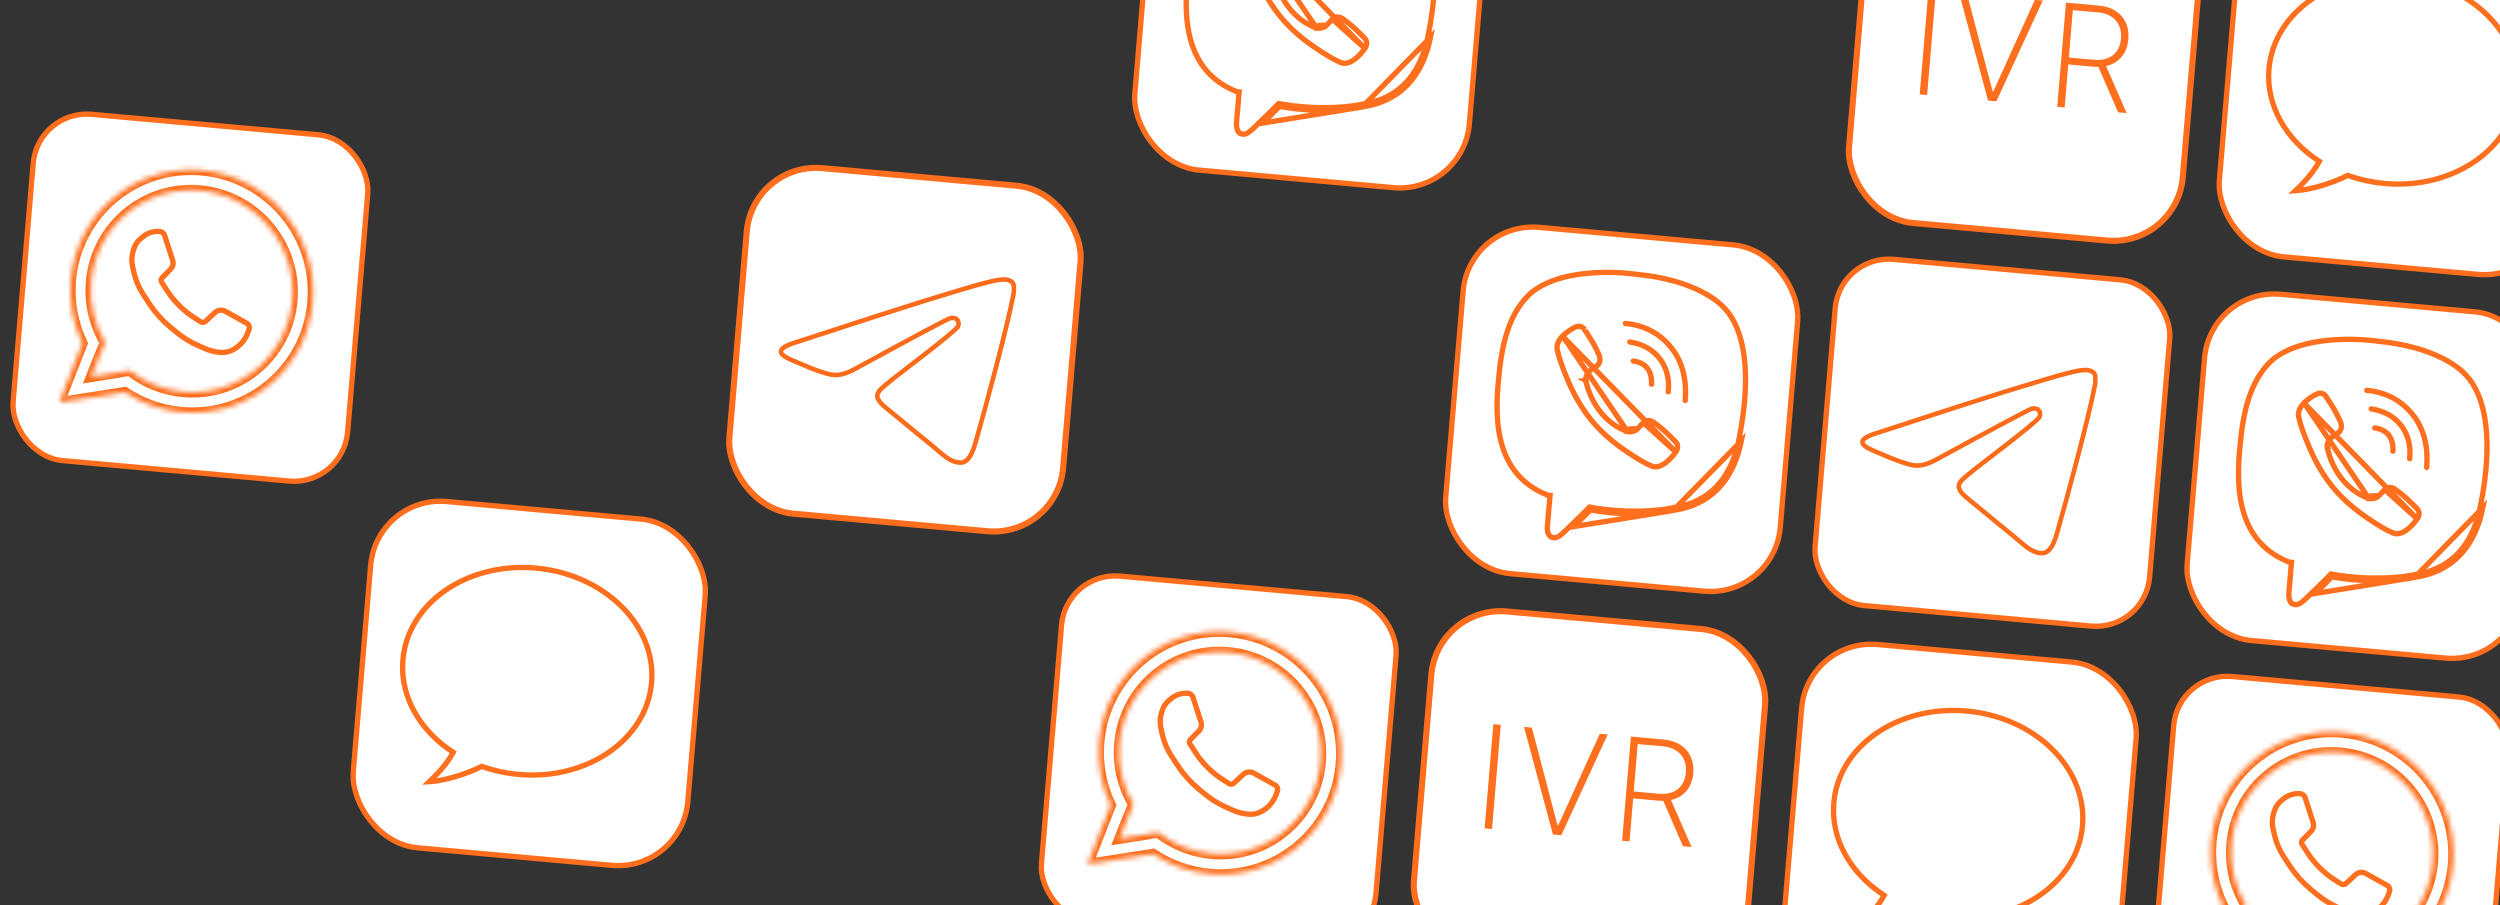 <svg width="497" height="180" viewBox="0 0 497 180" fill="none" xmlns="http://www.w3.org/2000/svg">
<rect x="0" y="0" width="497" height="180" fill="#333333" stroke="none"/>
<rect x="0.552" y="0.658" width="66.62" height="68.959" rx="13.925" transform="matrix(0.996 0.09 -0.084 0.996 371.717 -26.314)" fill="white"/>
<path d="M384.854 -1.814L383.115 18.898L381.639 18.765L383.378 -1.947L384.854 -1.814ZM391.027 -1.257L396.131 18.137L396.283 18.151L404.541 -0.037L406.108 0.104L396.88 20.141L395.222 19.991L389.47 -1.398L391.027 -1.257ZM408.976 21.233L410.715 0.52L417.194 1.105C418.562 1.228 419.703 1.593 420.616 2.198C421.529 2.804 422.2 3.588 422.629 4.55C423.057 5.513 423.221 6.594 423.12 7.795C423.02 8.988 422.679 10.017 422.097 10.882C421.516 11.739 420.725 12.381 419.726 12.807C418.726 13.234 417.548 13.386 416.194 13.263L410.483 12.748L410.598 11.372L416.269 11.884C417.34 11.981 418.263 11.87 419.036 11.553C419.81 11.236 420.418 10.747 420.86 10.087C421.31 9.421 421.575 8.613 421.655 7.662C421.735 6.705 421.609 5.855 421.278 5.111C420.954 4.362 420.434 3.758 419.719 3.299C419.011 2.835 418.118 2.554 417.04 2.456L412.077 2.008L410.452 21.366L408.976 21.233ZM418.476 12.644L422.784 22.479L421.076 22.325L416.809 12.493L418.476 12.644Z" fill="#FF6F1D"/>
<rect x="0.552" y="0.658" width="66.62" height="68.959" rx="13.925" transform="matrix(0.996 0.09 -0.084 0.996 371.717 -26.314)" stroke="#FF6E1D" stroke-width="1.211"/>
<rect x="0.552" y="0.658" width="66.62" height="68.959" rx="13.925" transform="matrix(0.996 0.09 -0.084 0.996 285.217 119.597)" fill="white"/>
<path d="M298.355 144.096L296.617 164.809L295.141 164.675L296.88 143.963L298.355 144.096ZM304.529 144.653L309.633 164.047L309.785 164.061L318.043 145.873L319.61 146.014L310.381 166.051L308.724 165.901L302.972 144.513L304.529 144.653ZM322.478 167.143L324.217 146.43L330.696 147.015C332.064 147.138 333.205 147.503 334.118 148.108C335.031 148.714 335.702 149.498 336.13 150.461C336.559 151.423 336.723 152.505 336.622 153.705C336.522 154.898 336.181 155.927 335.599 156.792C335.018 157.65 334.227 158.292 333.227 158.718C332.227 159.144 331.05 159.296 329.696 159.173L323.985 158.658L324.1 157.282L329.771 157.794C330.842 157.891 331.765 157.781 332.538 157.463C333.312 157.146 333.92 156.657 334.362 155.997C334.812 155.331 335.077 154.523 335.156 153.572C335.237 152.615 335.111 151.765 334.78 151.021C334.456 150.272 333.936 149.668 333.221 149.21C332.513 148.745 331.62 148.464 330.542 148.367L325.579 147.919L323.954 167.276L322.478 167.143ZM331.978 158.554L336.286 168.389L334.577 168.235L330.31 158.403L331.978 158.554Z" fill="#FF6F1D"/>
<rect x="0.552" y="0.658" width="66.62" height="68.959" rx="13.925" transform="matrix(0.996 0.09 -0.084 0.996 285.217 119.597)" stroke="#FF6E1D" stroke-width="1.211"/>
<rect x="0.483" y="0.576" width="66.771" height="69.111" rx="14.001" transform="matrix(0.996 0.09 -0.084 0.996 445.411 -19.655)" fill="white"/>
<path d="M461.071 32.075L461.54 32.324L461.766 31.895L461.357 31.63L461.071 32.075ZM456.328 37.91L455.966 37.522L454.902 38.515L456.359 38.44L456.328 37.91ZM466.745 34.869L466.92 34.37L466.706 34.293L466.503 34.395L466.745 34.869ZM499.986 18.143C499.066 29.092 487.572 37.159 474.113 35.944L474.024 37C487.873 38.25 500.058 29.947 501.041 18.238L499.986 18.143ZM477.468 -4.026C490.927 -2.811 500.905 7.193 499.986 18.143L501.041 18.238C502.024 6.529 491.405 -3.832 477.556 -5.082L477.468 -4.026ZM451.595 13.775C452.514 2.826 464.008 -5.241 477.468 -4.026L477.556 -5.082C463.708 -6.332 451.522 1.971 450.54 13.68L451.595 13.775ZM461.357 31.63C454.902 27.45 451.004 20.817 451.595 13.775L450.54 13.68C449.909 21.195 454.076 28.174 460.786 32.519L461.357 31.63ZM456.691 38.299C459.335 35.829 460.771 33.788 461.54 32.324L460.602 31.826C459.896 33.169 458.538 35.118 455.966 37.522L456.691 38.299ZM466.503 34.395C463.753 35.788 459.437 37.217 456.297 37.381L456.359 38.44C459.691 38.266 464.154 36.776 466.986 35.342L466.503 34.395ZM474.113 35.944C471.579 35.715 469.164 35.173 466.92 34.37L466.569 35.368C468.898 36.202 471.401 36.763 474.024 37L474.113 35.944Z" fill="#FF6F1D"/>
<rect x="0.483" y="0.576" width="66.771" height="69.111" rx="14.001" transform="matrix(0.996 0.09 -0.084 0.996 445.411 -19.655)" stroke="#FF6E1D" stroke-width="1.06"/>
<rect x="0.483" y="0.576" width="66.771" height="69.111" rx="14.001" transform="matrix(0.996 0.09 -0.084 0.996 358.902 126.254)" fill="white"/>
<path d="M374.563 177.986L375.032 178.235L375.258 177.806L374.849 177.541L374.563 177.986ZM369.82 183.821L369.458 183.433L368.394 184.426L369.851 184.351L369.82 183.821ZM380.237 180.78L380.412 180.281L380.198 180.204L379.996 180.307L380.237 180.78ZM413.478 164.054C412.559 175.003 401.064 183.07 387.605 181.855L387.516 182.911C401.365 184.161 413.55 175.858 414.533 164.149L413.478 164.054ZM390.96 141.885C404.419 143.1 414.397 153.105 413.478 164.054L414.533 164.149C415.516 152.44 404.897 142.079 391.048 140.829L390.96 141.885ZM365.087 159.686C366.006 148.737 377.5 140.67 390.96 141.885L391.048 140.829C377.2 139.579 365.015 147.882 364.032 159.591L365.087 159.686ZM374.849 177.541C368.394 173.361 364.496 166.728 365.087 159.686L364.032 159.591C363.401 167.107 367.568 174.085 374.278 178.43L374.849 177.541ZM370.183 184.21C372.827 181.74 374.263 179.699 375.032 178.235L374.095 177.737C373.388 179.08 372.03 181.03 369.458 183.433L370.183 184.21ZM379.996 180.307C377.246 181.699 372.929 183.128 369.79 183.292L369.851 184.351C373.183 184.177 377.646 182.688 380.478 181.253L379.996 180.307ZM387.605 181.855C385.071 181.627 382.656 181.084 380.412 180.281L380.061 181.279C382.39 182.113 384.893 182.674 387.516 182.911L387.605 181.855Z" fill="#FF6F1D"/>
<rect x="0.483" y="0.576" width="66.771" height="69.111" rx="14.001" transform="matrix(0.996 0.09 -0.084 0.996 358.902 126.254)" stroke="#FF6E1D" stroke-width="1.06"/>
<rect x="0.483" y="0.576" width="66.771" height="69.111" rx="14.001" transform="matrix(0.996 0.09 -0.084 0.996 291.609 43.322)" fill="white"/>
<path d="M331.978 101.597C331.218 101.779 324.574 102.876 316.181 101.376C315.154 102.415 313.792 103.772 312.812 104.691L331.978 101.597ZM331.978 101.597C332.134 101.56 332.355 101.523 332.629 101.476M331.978 101.597L332.629 101.476M332.629 101.476C335.421 101.004 343.74 99.597 346.186 87.637L332.629 101.476ZM342.859 61.287L342.864 61.293L342.87 61.299C346.704 65.392 348.429 74.03 345.667 87.528L345.667 87.528C344.353 93.954 341.325 97.212 338.459 98.93C336.097 100.345 333.847 100.729 332.569 100.947C332.275 100.997 332.033 101.039 331.852 101.082L331.851 101.082C331.156 101.249 324.585 102.34 316.271 100.854L315.998 100.806L315.804 101.002C314.777 102.04 313.421 103.392 312.449 104.303C312.148 104.585 311.861 104.869 311.592 105.135C311.457 105.268 311.328 105.396 311.204 105.517C310.821 105.889 310.481 106.201 310.155 106.438C309.829 106.675 309.543 106.817 309.273 106.873C309.014 106.927 308.739 106.909 308.418 106.773L308.417 106.773C307.99 106.592 307.762 106.134 307.665 105.559C307.619 105.287 307.61 105.026 307.613 104.83C307.614 104.733 307.619 104.655 307.623 104.602C307.625 104.576 307.627 104.556 307.628 104.543L307.629 104.53L307.629 104.53L307.629 104.529L307.629 104.529L307.629 104.529L307.629 104.528L307.63 104.521L307.631 104.512L308.1 99.02L308.145 98.491L307.681 98.449C301.901 96.163 299.321 91.856 298.263 87.216C297.194 82.526 297.688 77.528 298.056 73.984C298.786 66.958 300.571 61.536 304.51 58.106C308.033 55.308 313.172 54.39 317.511 54.194C319.67 54.097 321.605 54.179 323 54.286C323.697 54.339 324.258 54.399 324.644 54.444C324.837 54.467 324.986 54.487 325.086 54.501C325.136 54.508 325.174 54.513 325.199 54.517L325.227 54.521L325.233 54.522L325.234 54.522L325.235 54.522L325.235 54.522L325.25 54.524L325.265 54.526C336.92 55.632 341.75 60.026 342.859 61.287Z" stroke="#FF6F1D" stroke-width="1.06"/>
<path d="M328.325 76.393C328.422 73.676 327.214 72.135 324.699 71.77" stroke="#FF6F1D" stroke-width="1.063" stroke-linecap="round" stroke-linejoin="round"/>
<path d="M331.648 77.889C331.913 75.373 331.368 73.202 330.015 71.376C328.655 69.543 326.654 68.42 324.002 67.977" stroke="#FF6F1D" stroke-width="1.063" stroke-linecap="round" stroke-linejoin="round"/>
<path d="M335.024 79.622C335.359 75.245 334.386 71.686 332.104 68.945C329.821 66.205 326.827 64.653 323.121 64.292" stroke="#FF6F1D" stroke-width="1.063" stroke-linecap="round" stroke-linejoin="round"/>
<path d="M323.563 85.801L323.521 85.786C320.01 84.513 317.941 81.952 316.757 79.738C316.165 78.631 315.789 77.603 315.562 76.851C315.448 76.474 315.37 76.166 315.321 75.949C315.297 75.841 315.279 75.755 315.267 75.696C315.262 75.666 315.257 75.643 315.254 75.627L315.251 75.608L315.25 75.602L315.25 75.6L315.249 75.599C315.249 75.599 315.249 75.599 315.772 75.514M323.563 85.801L310.655 66.798C310.655 66.798 310.655 66.798 310.655 66.798C311.38 66.097 312.203 65.516 313.095 65.073L313.196 65.029C313.604 64.854 313.951 64.834 314.23 64.909C314.506 64.983 314.763 65.162 314.975 65.471L314.977 65.474M323.563 85.801L323.608 85.809M323.563 85.801L323.608 85.809M315.772 75.514C315.242 75.511 315.242 75.511 315.242 75.511L315.242 75.511L315.242 75.51L315.242 75.508L315.242 75.503L315.242 75.488C315.243 75.477 315.243 75.462 315.244 75.444C315.246 75.407 315.249 75.356 315.255 75.296C315.268 75.175 315.293 75.009 315.344 74.823C315.443 74.463 315.658 73.968 316.135 73.636L316.138 73.633L316.138 73.633L317.461 72.727L317.468 72.722L317.468 72.722C317.9 72.436 318.324 71.563 317.896 70.573C317.498 69.677 317.057 68.803 316.574 67.952C316.341 67.556 315.945 66.94 315.601 66.415C315.43 66.153 315.273 65.917 315.159 65.746C315.102 65.66 315.055 65.591 315.023 65.543L314.986 65.488L314.977 65.475L314.977 65.474M315.772 75.514L315.249 75.599L315.242 75.555L315.242 75.511L315.772 75.514ZM314.977 65.474C314.976 65.473 314.976 65.472 314.976 65.472M314.977 65.474L314.976 65.473L314.976 65.472M314.976 65.472C314.976 65.472 314.976 65.472 314.976 65.472L314.976 65.472ZM323.608 85.809L323.698 85.287M323.608 85.809L323.698 85.287M323.698 85.287C323.608 85.809 323.608 85.809 323.608 85.809L323.609 85.809L323.61 85.809L323.612 85.81L323.617 85.811L323.631 85.813C323.642 85.815 323.657 85.817 323.675 85.819C323.712 85.824 323.761 85.829 323.821 85.833C323.94 85.841 324.105 85.843 324.294 85.823C324.662 85.782 325.176 85.646 325.574 85.219L325.574 85.219M323.698 85.287L325.574 85.219M325.574 85.219L325.578 85.215M325.574 85.219L325.578 85.215M325.578 85.215L326.669 84.023L326.669 84.023M325.578 85.215L326.669 84.023M326.669 84.023L326.674 84.018M326.669 84.023L326.674 84.018M326.674 84.018C327.023 83.626 327.901 83.358 328.747 83.95C329.529 84.51 330.284 85.11 331.008 85.748C331.345 86.055 331.862 86.566 332.303 87.008C332.522 87.228 332.72 87.429 332.864 87.575L333.035 87.749L333.084 87.798L333.1 87.814L333.101 87.816C333.354 88.082 333.484 88.377 333.508 88.682C333.532 88.993 333.449 89.354 333.208 89.745L333.143 89.851M326.674 84.018L333.143 89.851M333.143 89.851C332.567 90.682 331.873 91.417 331.086 92.031L331.08 92.035C331.08 92.036 331.079 92.036 331.078 92.037C331.072 92.041 331.066 92.046 331.06 92.05L331.057 92.052C330.356 92.559 329.733 92.788 329.182 92.805L329.167 92.806L329.152 92.807C329.091 92.813 329.029 92.811 328.968 92.803L328.952 92.8L328.936 92.799C328.753 92.784 328.572 92.746 328.397 92.685L328.377 92.649L328.196 92.578C327.233 92.201 325.588 91.305 322.821 89.384L322.819 89.382C321.237 88.295 319.746 87.072 318.364 85.724L318.363 85.724C317.674 85.053 317.023 84.341 316.412 83.592C316.412 83.592 316.412 83.592 316.412 83.592L316.346 83.511L316.28 83.429L316.213 83.347L316.213 83.347L316.208 83.341C316.196 83.327 316.187 83.316 316.176 83.301C316.168 83.292 316.159 83.281 316.147 83.266C315.54 82.514 314.976 81.727 314.456 80.908L314.456 80.908C313.412 79.265 312.504 77.533 311.742 75.731L311.741 75.729C310.39 72.575 309.821 70.742 309.628 69.688L309.593 69.501L309.562 69.474C309.532 69.278 309.527 69.079 309.545 68.881L309.547 68.865L309.547 68.848C309.55 68.781 309.559 68.715 309.576 68.651L309.579 68.638L309.581 68.626C309.7 68.053 310.033 67.451 310.634 66.82L310.635 66.819L333.143 89.851ZM333.158 89.856L333.158 89.856L333.158 89.856Z" stroke="#FF6F1D" stroke-width="1.06"/>
<rect x="0.483" y="0.576" width="66.771" height="69.111" rx="14.001" transform="matrix(0.996 0.09 -0.084 0.996 291.609 43.322)" stroke="#FF6E1D" stroke-width="1.06"/>
<rect x="0.483" y="0.576" width="66.771" height="69.111" rx="10.772" transform="matrix(0.996 0.09 -0.084 0.996 365.306 49.974)" fill="white"/>
<path d="M373.313 86.027L373.32 86.025L373.327 86.022C386.093 81.845 394.597 79.102 398.844 77.79C404.915 75.915 408.566 74.828 410.896 74.225C413.234 73.619 414.193 73.515 414.904 73.57C415.042 73.58 415.284 73.62 415.539 73.707C415.798 73.795 416.037 73.921 416.203 74.084C416.473 74.35 416.535 74.685 416.558 74.989C416.581 75.295 416.579 76.004 416.478 76.531C415.218 83.097 410.954 98.953 408.854 106.269C407.977 109.322 406.815 109.98 406.01 109.978C404.913 109.974 403.971 109.528 403.003 108.829C402.518 108.478 402.036 108.071 401.529 107.633C401.445 107.56 401.36 107.487 401.275 107.413C400.848 107.043 400.402 106.656 399.932 106.281C398.2 104.895 396.849 103.776 395.507 102.663L395.33 102.516C394.048 101.452 392.76 100.384 391.148 99.088C390.197 98.323 389.716 97.717 389.518 97.231C389.334 96.78 389.384 96.405 389.597 96.022C389.827 95.609 390.246 95.191 390.812 94.715C391.06 94.507 391.326 94.295 391.606 94.072C391.643 94.043 391.679 94.014 391.716 93.984C392.035 93.73 392.369 93.462 392.701 93.177C392.856 93.044 393.614 92.463 394.692 91.636C395.909 90.702 397.535 89.455 399.16 88.189C400.682 87.002 402.196 85.803 403.349 84.846C403.925 84.367 404.416 83.945 404.774 83.613C404.953 83.447 405.104 83.298 405.219 83.173C405.276 83.11 405.328 83.047 405.372 82.987C405.411 82.935 405.464 82.855 405.496 82.76L405.064 82.615L405.496 82.76C405.534 82.648 405.565 82.461 405.555 82.26C405.544 82.06 405.488 81.773 405.273 81.543L404.939 81.853L405.273 81.543C405.059 81.313 404.79 81.235 404.571 81.213C404.357 81.191 404.149 81.217 404.018 81.234C403.924 81.246 403.821 81.289 403.763 81.313C403.683 81.346 403.583 81.391 403.464 81.447C403.226 81.559 402.896 81.722 402.479 81.935C401.642 82.361 400.437 82.993 398.866 83.83C395.722 85.505 391.103 88.003 385.01 91.325L385.006 91.327C383.263 92.295 381.788 92.668 380.561 92.524C379.866 92.443 378.831 92.142 377.683 91.736C376.546 91.333 375.334 90.84 374.299 90.391C373.978 90.252 373.67 90.122 373.377 89.998C372.472 89.617 371.708 89.294 371.137 88.947C370.764 88.721 370.524 88.512 370.391 88.312C370.27 88.132 370.229 87.948 370.281 87.715C370.324 87.524 370.512 87.254 371.035 86.938C371.544 86.629 372.297 86.323 373.313 86.027Z" fill="white" stroke="#FB6B1A" stroke-width="0.911"/>
<rect x="0.483" y="0.576" width="66.771" height="69.111" rx="10.772" transform="matrix(0.996 0.09 -0.084 0.996 365.306 49.974)" stroke="#FF6E1D" stroke-width="1.06"/>
<rect x="0.483" y="0.576" width="66.771" height="69.111" rx="10.772" transform="matrix(0.996 0.09 -0.084 0.996 432.603 132.906)" fill="white"/>
<path d="M459.851 163.496L458.241 158.535C458.106 158.121 457.737 157.825 457.303 157.786C456.075 157.675 454.856 158.057 453.914 158.848L453.453 159.236C452.849 159.742 452.402 160.409 452.162 161.161L452.015 161.62C451.688 162.645 451.644 163.743 451.89 164.795L452.187 166.069C452.537 167.567 453.148 168.993 453.992 170.281L455.199 172.121C456.352 173.88 457.762 175.457 459.381 176.798L460.62 177.824C461.85 178.843 463.211 179.691 464.666 180.345L466.132 181.004C467.096 181.438 468.125 181.708 469.175 181.802L469.329 181.816C470.261 181.9 471.194 181.69 471.997 181.215L472.076 181.168C473.355 180.411 474.326 179.227 474.82 177.822L475.042 177.189C475.196 176.752 475.011 176.267 474.605 176.04L470.322 173.649C469.652 173.275 468.82 173.375 468.263 173.897L466.405 175.637C466.136 175.889 465.73 175.927 465.417 175.729L464.302 175.027C462.066 173.617 460.163 171.735 458.727 169.514L457.65 167.848C457.477 167.581 457.512 167.23 457.733 167.005L459.435 165.273C459.894 164.807 460.054 164.122 459.851 163.496Z" stroke="#FF6F1D" stroke-width="1.06"/>
<mask id="path-19-inside-1_1719_4115" fill="white">
<path fill-rule="evenodd" clip-rule="evenodd" d="M443.646 167.854C443.281 172.212 444.335 176.371 446.424 179.87L444.937 183.444L443.673 186.666L447.56 186.057L447.571 186.066L451.289 185.412C454.26 187.757 457.919 189.296 461.958 189.66C472.999 190.657 482.7 182.509 483.627 171.463C484.555 160.416 476.356 150.654 465.316 149.657C454.275 148.661 444.573 156.808 443.646 167.854ZM450.352 189.744C453.614 191.922 457.447 193.338 461.618 193.714C474.896 194.913 486.565 185.114 487.68 171.829C488.795 158.543 478.934 146.801 465.656 145.603C452.378 144.404 440.709 154.203 439.594 167.489C439.219 171.954 440.084 176.245 441.902 180.02L439.008 187.396L437.284 191.79L441.949 191.06L450.352 189.744Z"/>
</mask>
<path d="M446.424 179.87L447.402 180.283L447.607 179.79L447.332 179.33L446.424 179.87ZM444.937 183.444L443.959 183.031L443.955 183.041L443.951 183.051L444.937 183.444ZM443.673 186.666L442.687 186.273L442.009 188L443.843 187.713L443.673 186.666ZM447.56 186.057L448.215 185.229L447.849 184.938L447.39 185.01L447.56 186.057ZM447.571 186.066L446.916 186.895L447.291 187.193L447.761 187.111L447.571 186.066ZM451.289 185.412L451.941 184.581L451.567 184.286L451.099 184.368L451.289 185.412ZM450.352 189.744L450.936 188.863L450.591 188.633L450.182 188.697L450.352 189.744ZM441.902 180.02L442.888 180.413L443.057 179.983L442.856 179.564L441.902 180.02ZM439.008 187.396L439.994 187.789L439.008 187.396ZM437.284 191.79L436.298 191.398L435.62 193.125L437.454 192.838L437.284 191.79ZM441.949 191.06L442.119 192.107L442.119 192.107L441.949 191.06ZM447.332 179.33C445.354 176.016 444.355 172.079 444.702 167.95L442.591 167.759C442.206 172.346 443.317 176.726 445.516 180.41L447.332 179.33ZM445.915 183.857L447.402 180.283L445.446 179.457L443.959 183.031L445.915 183.857ZM444.659 187.059L445.923 183.837L443.951 183.051L442.687 186.273L444.659 187.059ZM447.39 185.01L443.503 185.618L443.843 187.713L447.73 187.105L447.39 185.01ZM448.227 185.238L448.215 185.229L446.904 186.886L446.916 186.895L448.227 185.238ZM451.099 184.368L447.382 185.022L447.761 187.111L451.478 186.456L451.099 184.368ZM462.047 188.604C458.219 188.259 454.755 186.802 451.941 184.581L450.636 186.243C453.765 188.713 457.618 190.332 461.869 190.716L462.047 188.604ZM482.572 171.368C481.694 181.831 472.504 189.548 462.047 188.604L461.869 190.716C473.493 191.765 483.707 183.188 484.683 171.558L482.572 171.368ZM465.227 150.713C475.685 151.657 483.45 160.904 482.572 171.368L484.683 171.558C485.659 159.928 477.028 149.65 465.404 148.601L465.227 150.713ZM444.702 167.95C445.58 157.486 454.769 149.769 465.227 150.713L465.404 148.601C453.781 147.552 443.567 156.129 442.591 167.759L444.702 167.95ZM449.769 190.625C453.175 192.899 457.178 194.378 461.529 194.77L461.706 192.659C457.717 192.299 454.054 190.944 450.936 188.863L449.769 190.625ZM461.529 194.77C475.39 196.021 487.571 185.793 488.735 171.924L486.624 171.733C485.558 184.436 474.402 193.805 461.706 192.659L461.529 194.77ZM488.735 171.924C489.899 158.055 479.606 145.798 465.745 144.547L465.567 146.659C478.263 147.804 487.691 159.031 486.624 171.733L488.735 171.924ZM465.745 144.547C451.883 143.296 439.703 153.524 438.539 167.393L440.649 167.584C441.716 154.881 452.872 145.513 465.567 146.659L465.745 144.547ZM438.539 167.393C438.148 172.053 439.051 176.534 440.949 180.475L442.856 179.564C441.118 175.956 440.291 171.855 440.649 167.584L438.539 167.393ZM440.916 179.627L438.022 187.003L439.994 187.789L442.888 180.413L440.916 179.627ZM438.022 187.003L436.298 191.398L438.27 192.183L439.994 187.789L438.022 187.003ZM437.454 192.838L442.119 192.107L441.779 190.013L437.114 190.743L437.454 192.838ZM442.119 192.107L450.522 190.791L450.182 188.697L441.779 190.013L442.119 192.107Z" fill="#FF6F1D" mask="url(#path-19-inside-1_1719_4115)"/>
<rect x="0.483" y="0.576" width="66.771" height="69.111" rx="10.772" transform="matrix(0.996 0.09 -0.084 0.996 432.603 132.906)" stroke="#FF6E1D" stroke-width="1.06"/>
<rect x="0.483" y="0.576" width="66.771" height="69.111" rx="10.772" transform="matrix(0.996 0.09 -0.084 0.996 211.507 112.951)" fill="white"/>
<path d="M238.759 143.541L237.149 138.58C237.014 138.165 236.645 137.87 236.211 137.831C234.983 137.72 233.764 138.102 232.822 138.893L232.361 139.28C231.758 139.787 231.31 140.454 231.07 141.206L230.924 141.664C230.596 142.69 230.552 143.787 230.798 144.84L231.095 146.114C231.445 147.612 232.056 149.038 232.9 150.326L234.107 152.166C235.26 153.925 236.67 155.501 238.289 156.843L239.529 157.869C240.758 158.888 242.119 159.736 243.574 160.39L245.04 161.049C246.004 161.482 247.033 161.752 248.084 161.847L248.237 161.861C249.169 161.945 250.103 161.735 250.906 161.259L250.984 161.213C252.264 160.456 253.235 159.271 253.728 157.866L253.95 157.234C254.104 156.797 253.919 156.311 253.513 156.085L249.23 153.694C248.56 153.32 247.728 153.42 247.171 153.941L245.313 155.682C245.044 155.934 244.638 155.971 244.325 155.774L243.211 155.071C240.975 153.661 239.071 151.78 237.635 149.559L236.558 147.893C236.385 147.626 236.42 147.275 236.642 147.049L238.343 145.318C238.802 144.851 238.962 144.167 238.759 143.541Z" stroke="#FF6F1D" stroke-width="1.06"/>
<mask id="path-23-inside-2_1719_4115" fill="white">
<path fill-rule="evenodd" clip-rule="evenodd" d="M222.547 147.899C222.181 152.257 223.236 156.416 225.325 159.915L223.837 163.489L222.573 166.711L226.46 166.102L226.472 166.111L230.189 165.457C233.16 167.802 236.819 169.34 240.858 169.705C251.899 170.702 261.601 162.554 262.528 151.508C263.455 140.461 255.257 130.698 244.216 129.702C233.176 128.705 223.474 136.853 222.547 147.899ZM229.253 169.789C232.515 171.967 236.348 173.383 240.518 173.759C253.797 174.958 265.465 165.159 266.58 151.874C267.695 138.588 257.835 126.846 244.556 125.648C231.278 124.449 219.61 134.248 218.495 147.533C218.12 151.999 218.985 156.29 220.803 160.065L217.909 167.441L216.185 171.835L220.849 171.105L229.253 169.789Z"/>
</mask>
<path d="M225.325 159.915L226.303 160.328L226.508 159.835L226.233 159.375L225.325 159.915ZM223.837 163.489L222.86 163.076L222.855 163.086L222.852 163.096L223.837 163.489ZM222.573 166.711L221.587 166.318L220.91 168.045L222.743 167.758L222.573 166.711ZM226.46 166.102L227.116 165.274L226.75 164.983L226.29 165.055L226.46 166.102ZM226.472 166.111L225.816 166.94L226.192 167.238L226.661 167.155L226.472 166.111ZM230.189 165.457L230.842 164.626L230.467 164.331L230 164.413L230.189 165.457ZM229.253 169.789L229.836 168.908L229.491 168.678L229.083 168.742L229.253 169.789ZM220.803 160.065L221.789 160.458L221.958 160.027L221.756 159.609L220.803 160.065ZM217.909 167.441L218.895 167.834L217.909 167.441ZM216.185 171.835L215.199 171.442L214.521 173.17L216.355 172.883L216.185 171.835ZM220.849 171.105L221.019 172.152L221.019 172.152L220.849 171.105ZM226.233 159.375C224.254 156.061 223.255 152.124 223.602 147.994L221.491 147.804C221.106 152.391 222.217 156.771 224.417 160.455L226.233 159.375ZM224.815 163.902L226.303 160.328L224.347 159.502L222.86 163.076L224.815 163.902ZM223.559 167.104L224.823 163.882L222.852 163.096L221.587 166.318L223.559 167.104ZM226.29 165.055L222.403 165.663L222.743 167.758L226.63 167.149L226.29 165.055ZM227.127 165.283L227.116 165.274L225.805 166.931L225.816 166.94L227.127 165.283ZM230 164.413L226.282 165.067L226.661 167.155L230.379 166.501L230 164.413ZM240.947 168.649C237.119 168.304 233.655 166.847 230.842 164.626L229.537 166.288C232.665 168.758 236.519 170.377 240.77 170.761L240.947 168.649ZM261.473 151.413C260.594 161.876 251.405 169.593 240.947 168.649L240.77 170.761C252.393 171.81 262.607 163.233 263.583 151.603L261.473 151.413ZM244.127 130.758C254.585 131.702 262.351 140.949 261.473 151.413L263.583 151.603C264.559 139.973 255.928 129.695 244.305 128.646L244.127 130.758ZM223.602 147.994C224.48 137.531 233.67 129.814 244.127 130.758L244.305 128.646C232.681 127.597 222.468 136.174 221.491 147.804L223.602 147.994ZM228.669 170.67C232.075 172.944 236.078 174.422 240.43 174.815L240.607 172.704C236.618 172.344 232.954 170.989 229.836 168.908L228.669 170.67ZM240.43 174.815C254.291 176.066 266.471 165.838 267.635 151.969L265.525 151.778C264.459 164.481 253.302 173.849 240.607 172.704L240.43 174.815ZM267.635 151.969C268.799 138.1 258.506 125.843 244.645 124.592L244.468 126.703C257.163 127.849 266.591 139.076 265.525 151.778L267.635 151.969ZM244.645 124.592C230.784 123.341 218.603 133.569 217.439 147.438L219.55 147.629C220.616 134.926 231.772 125.558 244.468 126.703L244.645 124.592ZM217.439 147.438C217.048 152.098 217.951 156.579 219.85 160.52L221.756 159.609C220.018 156.001 219.191 151.9 219.55 147.629L217.439 147.438ZM219.817 159.672L216.923 167.048L218.895 167.834L221.789 160.458L219.817 159.672ZM216.923 167.048L215.199 171.442L217.171 172.228L218.895 167.834L216.923 167.048ZM216.355 172.883L221.019 172.152L220.679 170.057L216.015 170.788L216.355 172.883ZM221.019 172.152L229.423 170.836L229.083 168.742L220.679 170.057L221.019 172.152Z" fill="#FF6F1D" mask="url(#path-23-inside-2_1719_4115)"/>
<rect x="0.483" y="0.576" width="66.771" height="69.111" rx="10.772" transform="matrix(0.996 0.09 -0.084 0.996 211.507 112.951)" stroke="#FF6E1D" stroke-width="1.06"/>
<rect x="0.483" y="0.576" width="66.771" height="69.111" rx="14.001" transform="matrix(0.996 0.09 -0.084 0.996 439.007 56.625)" fill="white"/>
<path d="M479.378 114.9C478.619 115.082 471.975 116.179 463.582 114.679C462.554 115.718 461.193 117.075 460.212 117.994L479.378 114.9ZM479.378 114.9C479.535 114.863 479.756 114.825 480.029 114.779M479.378 114.9L480.029 114.779M480.029 114.779C482.821 114.307 491.141 112.899 493.586 100.94L480.029 114.779ZM490.259 74.59L490.265 74.596L490.271 74.602C494.104 78.695 495.83 87.333 493.067 100.831L493.067 100.831C491.753 107.257 488.726 110.514 485.859 112.232C483.497 113.648 481.247 114.032 479.969 114.25C479.675 114.3 479.433 114.341 479.252 114.384L479.252 114.384C478.556 114.551 471.986 115.643 463.671 114.157L463.398 114.108L463.204 114.305C462.177 115.343 460.822 116.694 459.849 117.606C459.549 117.888 459.261 118.172 458.992 118.438C458.858 118.571 458.728 118.699 458.604 118.82C458.222 119.192 457.882 119.504 457.555 119.741C457.23 119.977 456.943 120.119 456.673 120.176C456.414 120.23 456.14 120.211 455.818 120.075L455.818 120.075C455.39 119.895 455.162 119.437 455.065 118.862C455.019 118.59 455.01 118.328 455.013 118.133C455.015 118.036 455.019 117.958 455.023 117.905C455.025 117.878 455.027 117.859 455.028 117.846L455.029 117.833L455.03 117.832L455.03 117.832L455.03 117.832L455.03 117.831L455.03 117.831L455.031 117.823L455.031 117.814L455.5 112.323L455.545 111.794L455.081 111.752C449.301 109.466 446.722 105.159 445.664 100.519C444.594 95.829 445.089 90.831 445.457 87.287C446.187 80.261 447.971 74.839 451.91 71.409C455.433 68.611 460.572 67.693 464.912 67.497C467.071 67.4 469.005 67.482 470.4 67.589C471.097 67.642 471.659 67.701 472.044 67.747C472.237 67.77 472.386 67.79 472.486 67.803C472.536 67.81 472.574 67.816 472.599 67.819L472.627 67.823L472.633 67.824L472.635 67.825L472.635 67.825L472.635 67.825L472.65 67.827L472.665 67.828C484.32 68.934 489.15 73.329 490.259 74.59Z" stroke="#FF6F1D" stroke-width="1.06"/>
<path d="M475.719 89.696C475.817 86.979 474.608 85.438 472.094 85.074" stroke="#FF6F1D" stroke-width="1.063" stroke-linecap="round" stroke-linejoin="round"/>
<path d="M479.045 91.192C479.309 88.676 478.765 86.505 477.411 84.679C476.051 82.846 474.05 81.723 471.398 81.28" stroke="#FF6F1D" stroke-width="1.063" stroke-linecap="round" stroke-linejoin="round"/>
<path d="M482.423 92.926C482.758 88.549 481.784 84.99 479.502 82.249C477.22 79.508 474.226 77.957 470.52 77.595" stroke="#FF6F1D" stroke-width="1.063" stroke-linecap="round" stroke-linejoin="round"/>
<path d="M470.956 99.103L470.913 99.088C467.403 97.815 465.334 95.254 464.15 93.041C463.558 91.933 463.182 90.905 462.955 90.153C462.841 89.777 462.763 89.468 462.714 89.251C462.689 89.143 462.672 89.058 462.66 88.999C462.654 88.969 462.65 88.946 462.647 88.929L462.644 88.91L462.643 88.904L462.642 88.902L462.642 88.902C462.642 88.901 462.642 88.901 463.164 88.817M470.956 99.103L458.048 80.101C458.048 80.101 458.048 80.1 458.048 80.1C458.773 79.4 459.596 78.818 460.488 78.375L460.589 78.332C460.997 78.156 461.344 78.137 461.623 78.211C461.899 78.285 462.156 78.464 462.368 78.773L462.37 78.777M470.956 99.103L471.001 99.112M470.956 99.103L471.001 99.112M463.164 88.817C462.635 88.814 462.635 88.814 462.635 88.813L462.635 88.813L462.635 88.812L462.635 88.81L462.635 88.805L462.635 88.791C462.635 88.779 462.636 88.764 462.637 88.746C462.638 88.709 462.642 88.659 462.648 88.598C462.661 88.478 462.686 88.311 462.737 88.126C462.836 87.766 463.051 87.27 463.528 86.938L463.531 86.936L463.531 86.936L464.854 86.029L464.861 86.025L464.861 86.025C465.293 85.738 465.717 84.865 465.289 83.876C464.891 82.98 464.449 82.105 463.967 81.255C463.734 80.858 463.338 80.243 462.994 79.717C462.822 79.456 462.666 79.219 462.551 79.048C462.494 78.962 462.448 78.893 462.416 78.845L462.379 78.79L462.37 78.777L462.37 78.777M463.164 88.817L462.642 88.901L462.635 88.858L462.635 88.814L463.164 88.817ZM462.37 78.777C462.369 78.775 462.369 78.775 462.369 78.775M462.37 78.777L462.369 78.775L462.369 78.775M462.369 78.775C462.369 78.775 462.369 78.775 462.369 78.775L462.369 78.775ZM471.001 99.112L471.091 98.59M471.001 99.112L471.091 98.59M471.091 98.59C471.001 99.112 471.001 99.112 471.001 99.112L471.002 99.112L471.003 99.112L471.005 99.112L471.01 99.113L471.024 99.115C471.035 99.117 471.05 99.119 471.068 99.121C471.104 99.126 471.154 99.131 471.214 99.135C471.333 99.143 471.498 99.146 471.687 99.125C472.055 99.085 472.569 98.948 472.967 98.522L472.967 98.522M471.091 98.59L472.967 98.522M472.967 98.522L472.971 98.518M472.967 98.522L472.971 98.518M472.971 98.518L474.062 97.326L474.062 97.326M472.971 98.518L474.062 97.326M474.062 97.326L474.067 97.32M474.062 97.326L474.067 97.32M474.067 97.32C474.416 96.928 475.294 96.66 476.14 97.252C476.922 97.812 477.677 98.412 478.401 99.05C478.738 99.357 479.255 99.868 479.696 100.31C479.915 100.531 480.113 100.731 480.257 100.877L480.428 101.051L480.477 101.1L480.493 101.117L480.494 101.118C480.747 101.384 480.877 101.679 480.9 101.984C480.925 102.295 480.842 102.657 480.601 103.048L480.536 103.153M474.067 97.32L480.536 103.153M480.536 103.153C479.96 103.984 479.266 104.719 478.479 105.334L478.473 105.338C478.472 105.338 478.472 105.339 478.471 105.339C478.465 105.344 478.459 105.348 478.453 105.352L478.45 105.354C477.749 105.861 477.126 106.09 476.575 106.108L476.56 106.108L476.545 106.11C476.484 106.115 476.422 106.114 476.361 106.105L476.345 106.103L476.329 106.101C476.146 106.087 475.964 106.049 475.79 105.988L475.77 105.951L475.589 105.88C474.626 105.503 472.981 104.608 470.214 102.686L470.212 102.685C468.63 101.598 467.139 100.374 465.756 99.026L465.756 99.026C465.067 98.355 464.416 97.643 463.805 96.895C463.805 96.895 463.805 96.894 463.805 96.894L463.739 96.814L463.673 96.732L463.606 96.65L463.606 96.65L463.601 96.643C463.589 96.629 463.58 96.618 463.568 96.604C463.561 96.594 463.552 96.583 463.54 96.569C462.933 95.817 462.368 95.029 461.848 94.21L461.848 94.21C460.805 92.567 459.897 90.835 459.135 89.034L459.134 89.031C457.783 85.878 457.214 84.044 457.021 82.991L456.986 82.803L456.955 82.776C456.925 82.581 456.92 82.381 456.938 82.183L456.94 82.167L456.94 82.15C456.942 82.084 456.952 82.017 456.968 81.953L456.972 81.941L456.974 81.928C457.093 81.356 457.426 80.753 458.027 80.123L458.028 80.121L480.536 103.153ZM480.55 103.158L480.55 103.158L480.55 103.158Z" stroke="#FF6F1D" stroke-width="1.06"/>
<rect x="0.483" y="0.576" width="66.771" height="69.111" rx="14.001" transform="matrix(0.996 0.09 -0.084 0.996 439.007 56.625)" stroke="#FF6E1D" stroke-width="1.06"/>
<rect x="0.483" y="0.576" width="66.771" height="69.111" rx="10.772" transform="matrix(0.996 0.09 -0.084 0.996 7.074 21.142)" fill="white"/>
<path d="M34.325 51.732L32.715 46.771C32.581 46.356 32.211 46.061 31.778 46.022C30.549 45.911 29.33 46.293 28.389 47.083L27.927 47.471C27.324 47.977 26.877 48.645 26.637 49.396L26.49 49.855C26.162 50.881 26.119 51.978 26.364 53.03L26.662 54.305C27.011 55.802 27.622 57.228 28.467 58.516L29.674 60.357C30.826 62.115 32.236 63.692 33.856 65.033L35.095 66.059C36.325 67.078 37.686 67.926 39.141 68.58L40.607 69.24C41.571 69.673 42.599 69.943 43.65 70.038L43.803 70.052C44.736 70.136 45.669 69.925 46.472 69.45L46.55 69.403C47.83 68.646 48.801 67.462 49.295 66.057L49.517 65.424C49.67 64.988 49.486 64.502 49.08 64.275L44.797 61.884C44.127 61.51 43.295 61.61 42.738 62.132L40.879 63.872C40.61 64.124 40.205 64.162 39.891 63.964L38.777 63.262C36.541 61.852 34.638 59.97 33.202 57.749L32.124 56.084C31.951 55.816 31.986 55.466 32.208 55.24L33.91 53.508C34.368 53.042 34.529 52.357 34.325 51.732Z" stroke="#FF6F1D" stroke-width="1.06"/>
<mask id="path-33-inside-3_1719_4115" fill="white">
<path fill-rule="evenodd" clip-rule="evenodd" d="M18.117 56.09C17.751 60.449 18.806 64.607 20.895 68.106L19.44 71.602L18.145 74.902L22.032 74.293L22.044 74.302L25.759 73.648C28.73 75.994 32.389 77.532 36.429 77.896C47.469 78.893 57.171 70.746 58.098 59.699C59.025 48.653 50.827 38.89 39.786 37.893C28.746 36.897 19.044 45.044 18.117 56.09ZM24.823 77.98C28.085 80.158 31.918 81.574 36.088 81.951C49.367 83.149 61.035 73.35 62.15 60.065C63.265 46.779 53.405 35.037 40.127 33.839C26.848 32.64 15.18 42.439 14.065 55.725C13.69 60.191 14.555 64.483 16.374 68.258L13.481 75.632L11.757 80.026L16.421 79.296L24.823 77.98Z"/>
</mask>
<path d="M20.895 68.106L21.873 68.519L22.078 68.026L21.803 67.566L20.895 68.106ZM19.44 71.602L18.462 71.189L18.458 71.199L18.454 71.209L19.44 71.602ZM18.145 74.902L17.16 74.509L16.482 76.236L18.316 75.949L18.145 74.902ZM22.032 74.293L22.688 73.465L22.322 73.174L21.862 73.246L22.032 74.293ZM22.044 74.302L21.389 75.131L21.764 75.429L22.233 75.346L22.044 74.302ZM25.759 73.648L26.412 72.818L26.038 72.522L25.57 72.604L25.759 73.648ZM24.823 77.98L25.407 77.099L25.061 76.869L24.653 76.933L24.823 77.98ZM16.374 68.258L17.36 68.651L17.529 68.221L17.327 67.802L16.374 68.258ZM13.481 75.632L14.467 76.025L14.467 76.025L13.481 75.632ZM11.757 80.026L10.771 79.633L10.093 81.361L11.927 81.074L11.757 80.026ZM16.421 79.296L16.591 80.343L16.591 80.343L16.421 79.296ZM21.803 67.566C19.824 64.252 18.826 60.315 19.172 56.186L17.062 55.995C16.677 60.582 17.787 64.962 19.987 68.646L21.803 67.566ZM20.418 72.015L21.873 68.519L19.917 67.693L18.462 71.189L20.418 72.015ZM19.131 75.294L20.426 71.995L18.454 71.209L17.16 74.509L19.131 75.294ZM21.862 73.246L17.976 73.854L18.316 75.949L22.202 75.34L21.862 73.246ZM22.699 73.474L22.688 73.465L21.377 75.122L21.389 75.131L22.699 73.474ZM25.57 72.604L21.854 73.258L22.233 75.346L25.949 74.693L25.57 72.604ZM36.517 76.84C32.69 76.495 29.225 75.038 26.412 72.818L25.107 74.479C28.235 76.949 32.089 78.568 36.34 78.952L36.517 76.84ZM57.043 59.604C56.165 70.067 46.975 77.784 36.517 76.84L36.34 78.952C47.963 80.001 58.177 71.424 59.153 59.794L57.043 59.604ZM39.698 38.949C50.155 39.893 57.921 49.14 57.043 59.604L59.153 59.794C60.13 48.165 51.498 37.886 39.875 36.837L39.698 38.949ZM19.172 56.186C20.05 45.722 29.24 38.005 39.698 38.949L39.875 36.837C28.252 35.788 18.038 44.365 17.062 55.995L19.172 56.186ZM24.239 78.861C27.645 81.135 31.648 82.614 36 83.006L36.177 80.895C32.188 80.535 28.524 79.181 25.407 77.099L24.239 78.861ZM36 83.006C49.861 84.257 62.041 74.029 63.206 60.16L61.095 59.969C60.029 72.672 48.873 82.041 36.177 80.895L36 83.006ZM63.206 60.16C64.37 46.291 54.077 34.034 40.215 32.783L40.038 34.895C52.734 36.041 62.161 47.267 61.095 59.969L63.206 60.16ZM40.215 32.783C26.354 31.532 14.174 41.761 13.009 55.629L15.12 55.82C16.186 43.117 27.342 33.749 40.038 34.895L40.215 32.783ZM13.009 55.629C12.618 60.29 13.522 64.772 15.421 68.714L17.327 67.802C15.589 64.194 14.761 60.092 15.12 55.82L13.009 55.629ZM15.388 67.865L12.495 75.239L14.467 76.025L17.36 68.651L15.388 67.865ZM12.495 75.239L10.771 79.633L12.743 80.419L14.467 76.025L12.495 75.239ZM11.927 81.074L16.591 80.343L16.251 78.249L11.587 78.979L11.927 81.074ZM16.591 80.343L24.993 79.028L24.653 76.933L16.251 78.249L16.591 80.343Z" fill="#FF6F1D" mask="url(#path-33-inside-3_1719_4115)"/>
<rect x="0.483" y="0.576" width="66.771" height="69.111" rx="10.772" transform="matrix(0.996 0.09 -0.084 0.996 7.074 21.142)" stroke="#FF6E1D" stroke-width="1.06"/>
<rect x="0.483" y="0.576" width="66.771" height="69.111" rx="14.001" transform="matrix(0.996 0.09 -0.084 0.996 74.433 97.828)" fill="white"/>
<path d="M90.095 149.559L90.564 149.808L90.789 149.379L90.38 149.115L90.095 149.559ZM85.352 155.395L84.989 155.006L83.925 156L85.382 155.924L85.352 155.395ZM95.768 152.353L95.944 151.854L95.729 151.777L95.527 151.88L95.768 152.353ZM129.009 135.627C128.09 146.577 116.596 154.644 103.136 153.429L103.048 154.485C116.896 155.735 129.081 147.431 130.064 135.723L129.009 135.627ZM106.491 113.458C119.951 114.673 129.928 124.678 129.009 135.627L130.064 135.723C131.047 124.014 120.428 113.652 106.58 112.403L106.491 113.458ZM80.618 131.26C81.537 120.31 93.032 112.244 106.491 113.458L106.58 112.403C92.731 111.153 80.546 119.456 79.563 131.164L80.618 131.26ZM90.38 149.115C83.925 144.934 80.027 138.302 80.618 131.26L79.563 131.164C78.932 138.68 83.099 145.659 89.809 150.004L90.38 149.115ZM85.714 155.783C88.358 153.313 89.794 151.272 90.564 149.808L89.626 149.31C88.919 150.653 87.561 152.603 84.989 155.006L85.714 155.783ZM95.527 151.88C92.777 153.273 88.46 154.702 85.321 154.865L85.382 155.924C88.714 155.751 93.177 154.261 96.01 152.827L95.527 151.88ZM103.136 153.429C100.602 153.2 98.187 152.658 95.944 151.854L95.593 152.852C97.921 153.686 100.424 154.248 103.048 154.485L103.136 153.429Z" fill="#FF6F1D"/>
<rect x="0.483" y="0.576" width="66.771" height="69.111" rx="14.001" transform="matrix(0.996 0.09 -0.084 0.996 74.433 97.828)" stroke="#FF6E1D" stroke-width="1.06"/>
<rect x="0.552" y="0.658" width="66.62" height="68.959" rx="13.925" transform="matrix(0.996 0.09 -0.084 0.996 149.13 31.473)" fill="white"/>
<path d="M158.313 68.027L158.32 68.025L158.327 68.022C171.093 63.845 179.597 61.102 183.844 59.79C189.915 57.915 193.566 56.828 195.896 56.224C198.234 55.619 199.193 55.515 199.904 55.569C200.042 55.58 200.284 55.62 200.539 55.707C200.798 55.795 201.037 55.921 201.203 56.084C201.473 56.349 201.535 56.685 201.558 56.989C201.581 57.295 201.579 58.005 201.478 58.531C200.218 65.097 195.954 80.953 193.854 88.269C192.977 91.322 191.815 91.98 191.01 91.978C189.913 91.974 188.971 91.528 188.003 90.829C187.518 90.478 187.036 90.071 186.529 89.633C186.445 89.56 186.36 89.487 186.275 89.413C185.848 89.043 185.402 88.656 184.932 88.281C183.2 86.895 181.849 85.776 180.507 84.663L180.33 84.516C179.048 83.453 177.76 82.384 176.148 81.088C175.197 80.323 174.716 79.717 174.518 79.231C174.334 78.78 174.384 78.405 174.597 78.022C174.827 77.609 175.246 77.191 175.812 76.715C176.06 76.507 176.326 76.295 176.606 76.072C176.643 76.043 176.679 76.014 176.716 75.984C177.035 75.73 177.369 75.462 177.701 75.177C177.856 75.044 178.614 74.463 179.692 73.636C180.909 72.702 182.535 71.455 184.16 70.189C185.682 69.002 187.196 67.803 188.349 66.846C188.925 66.367 189.416 65.945 189.774 65.613C189.953 65.447 190.104 65.298 190.219 65.173C190.276 65.11 190.328 65.047 190.372 64.987C190.411 64.935 190.464 64.855 190.496 64.76L190.064 64.615L190.496 64.76C190.534 64.648 190.565 64.461 190.555 64.26C190.544 64.06 190.488 63.773 190.273 63.543L189.939 63.853L190.273 63.543C190.059 63.313 189.79 63.235 189.571 63.213C189.357 63.191 189.149 63.217 189.018 63.234C188.924 63.246 188.821 63.289 188.763 63.313C188.683 63.346 188.583 63.391 188.464 63.447C188.226 63.559 187.896 63.722 187.479 63.935C186.642 64.361 185.437 64.993 183.866 65.83C180.722 67.505 176.103 70.003 170.01 73.325L170.006 73.327C168.263 74.295 166.788 74.668 165.561 74.524C164.866 74.443 163.831 74.142 162.683 73.736C161.546 73.333 160.334 72.84 159.299 72.391C158.978 72.252 158.67 72.122 158.377 71.998C157.472 71.617 156.708 71.294 156.137 70.947C155.764 70.721 155.524 70.512 155.391 70.312C155.27 70.132 155.229 69.948 155.281 69.715C155.324 69.524 155.512 69.254 156.035 68.938C156.544 68.629 157.297 68.323 158.313 68.027Z" fill="white" stroke="#FB6B1A" stroke-width="0.911"/>
<rect x="0.552" y="0.658" width="66.62" height="68.959" rx="13.925" transform="matrix(0.996 0.09 -0.084 0.996 149.13 31.473)" stroke="#FF6E1D" stroke-width="1.211"/>
<rect x="0.483" y="0.576" width="66.771" height="69.111" rx="14.001" transform="matrix(0.996 0.09 -0.084 0.996 229.804 -36.899)" fill="white"/>
<path d="M270.175 21.376C269.416 21.558 262.772 22.655 254.378 21.155C253.351 22.194 251.99 23.551 251.009 24.47L270.175 21.376ZM270.175 21.376C270.332 21.339 270.552 21.301 270.826 21.255M270.175 21.376L270.826 21.255M270.826 21.255C273.618 20.783 281.938 19.376 284.383 7.416L270.826 21.255ZM281.056 -18.934L281.062 -18.928L281.067 -18.922C284.901 -14.829 286.627 -6.191 283.864 7.307L283.864 7.307C282.55 13.733 279.523 16.991 276.656 18.708C274.294 20.124 272.044 20.508 270.766 20.726C270.472 20.776 270.23 20.817 270.049 20.86L270.049 20.861C269.353 21.027 262.783 22.119 254.468 20.633L254.195 20.584L254.001 20.781C252.974 21.819 251.619 23.17 250.646 24.082C250.346 24.364 250.058 24.648 249.789 24.914C249.655 25.047 249.525 25.175 249.401 25.296C249.019 25.668 248.679 25.98 248.352 26.217C248.027 26.453 247.74 26.596 247.47 26.652C247.211 26.706 246.937 26.688 246.615 26.552L246.615 26.551C246.187 26.371 245.959 25.913 245.862 25.338C245.816 25.066 245.807 24.804 245.81 24.609C245.812 24.512 245.816 24.434 245.82 24.381C245.822 24.354 245.824 24.335 245.825 24.322L245.826 24.309L245.826 24.308L245.826 24.308L245.827 24.308L245.827 24.307L245.827 24.307L245.828 24.299L245.828 24.29L246.297 18.799L246.342 18.27L245.878 18.228C240.098 15.942 237.519 11.635 236.46 6.995C235.391 2.305 235.886 -2.693 236.254 -6.237C236.984 -13.263 238.768 -18.685 242.707 -22.115C246.23 -24.913 251.369 -25.831 255.708 -26.027C257.867 -26.124 259.802 -26.042 261.197 -25.935C261.894 -25.882 262.455 -25.823 262.841 -25.777C263.034 -25.754 263.183 -25.734 263.283 -25.721C263.333 -25.714 263.371 -25.708 263.396 -25.705L263.424 -25.701L263.43 -25.7L263.432 -25.699L263.432 -25.699L263.432 -25.699L263.447 -25.697L263.462 -25.695C275.117 -24.59 279.947 -20.195 281.056 -18.934Z" stroke="#FF6F1D" stroke-width="1.06"/>
<path d="M261.753 5.58L261.71 5.564C258.2 4.291 256.131 1.73 254.947 -0.483C254.355 -1.591 253.979 -2.619 253.751 -3.371C253.637 -3.747 253.56 -4.056 253.511 -4.272C253.486 -4.381 253.469 -4.466 253.457 -4.525C253.451 -4.555 253.447 -4.578 253.444 -4.595L253.441 -4.614L253.44 -4.62L253.439 -4.622L253.439 -4.622C253.439 -4.623 253.439 -4.623 253.961 -4.707M261.753 5.58L248.845 -13.423C248.845 -13.423 248.845 -13.423 248.845 -13.424C249.57 -14.124 250.392 -14.706 251.285 -15.149L251.386 -15.192C251.794 -15.368 252.141 -15.387 252.42 -15.313C252.696 -15.239 252.953 -15.06 253.164 -14.751L253.167 -14.747M261.753 5.58L261.798 5.588M261.753 5.58L261.798 5.588M253.961 -4.707C253.432 -4.71 253.432 -4.71 253.432 -4.71L253.432 -4.711L253.432 -4.712L253.432 -4.714L253.432 -4.719L253.432 -4.733C253.432 -4.745 253.433 -4.76 253.434 -4.778C253.435 -4.815 253.439 -4.865 253.445 -4.926C253.458 -5.046 253.483 -5.213 253.534 -5.398C253.633 -5.758 253.848 -6.254 254.325 -6.586L254.328 -6.588L254.328 -6.588L255.651 -7.495L255.657 -7.499L255.657 -7.499C256.09 -7.786 256.514 -8.659 256.086 -9.648C255.687 -10.544 255.246 -11.419 254.764 -12.269C254.531 -12.666 254.135 -13.281 253.791 -13.807C253.619 -14.068 253.462 -14.305 253.348 -14.476C253.291 -14.562 253.245 -14.631 253.213 -14.679L253.176 -14.734L253.167 -14.747L253.167 -14.747M253.961 -4.707L253.439 -4.623L253.432 -4.666L253.432 -4.71L253.961 -4.707ZM253.167 -14.747C253.166 -14.749 253.166 -14.749 253.165 -14.749M253.167 -14.747L253.166 -14.749L253.165 -14.749M253.165 -14.749C253.165 -14.749 253.165 -14.749 253.165 -14.749L253.165 -14.749ZM261.798 5.588L261.888 5.066M261.798 5.588L261.888 5.066M261.888 5.066C261.798 5.588 261.798 5.588 261.798 5.588L261.799 5.588L261.799 5.588L261.801 5.588L261.807 5.589L261.821 5.591C261.832 5.593 261.847 5.595 261.865 5.598C261.901 5.602 261.951 5.607 262.011 5.611C262.13 5.619 262.295 5.622 262.483 5.601C262.852 5.561 263.366 5.424 263.764 4.998L263.764 4.998M261.888 5.066L263.764 4.998M263.764 4.998L263.768 4.994M263.764 4.998L263.768 4.994M263.768 4.994L264.859 3.802L264.859 3.802M263.768 4.994L264.859 3.802M264.859 3.802L264.864 3.797M264.859 3.802L264.864 3.797M264.864 3.797C265.213 3.405 266.091 3.137 266.937 3.728C267.719 4.288 268.474 4.888 269.198 5.526C269.535 5.833 270.052 6.344 270.492 6.787C270.712 7.007 270.91 7.208 271.054 7.353L271.225 7.527L271.273 7.576L271.29 7.593L271.291 7.594C271.544 7.86 271.674 8.155 271.697 8.46C271.722 8.772 271.639 9.133 271.398 9.524L271.333 9.63M264.864 3.797L271.333 9.63M271.333 9.63C270.757 10.46 270.063 11.195 269.275 11.81L269.27 11.814C269.269 11.814 269.269 11.815 269.268 11.815C269.261 11.82 269.256 11.824 269.25 11.828L269.247 11.831C268.545 12.337 267.923 12.566 267.372 12.584L267.357 12.584L267.342 12.586C267.28 12.591 267.219 12.59 267.158 12.581L267.142 12.579L267.126 12.578C266.942 12.563 266.761 12.525 266.587 12.464L266.567 12.427L266.386 12.356C265.422 11.979 263.777 11.084 261.011 9.162L261.009 9.161C259.427 8.074 257.936 6.85 256.553 5.502L256.553 5.502C255.864 4.831 255.212 4.119 254.602 3.371C254.602 3.371 254.602 3.371 254.601 3.37L254.536 3.29L254.469 3.208L254.403 3.126L254.403 3.126L254.397 3.119C254.386 3.105 254.377 3.094 254.365 3.08C254.358 3.07 254.349 3.059 254.337 3.045C253.73 2.293 253.165 1.505 252.645 0.686L252.645 0.686C251.602 -0.957 250.694 -2.689 249.932 -4.49L249.931 -4.493C248.58 -7.646 248.011 -9.479 247.818 -10.533L247.783 -10.721L247.752 -10.748C247.722 -10.943 247.716 -11.143 247.735 -11.341L247.737 -11.357L247.737 -11.374C247.739 -11.44 247.749 -11.506 247.765 -11.571L247.768 -11.583L247.771 -11.595C247.889 -12.168 248.223 -12.771 248.824 -13.401L248.825 -13.402L271.333 9.63ZM271.347 9.634L271.347 9.634L271.347 9.634Z" stroke="#FF6F1D" stroke-width="1.06"/>
<rect x="0.483" y="0.576" width="66.771" height="69.111" rx="14.001" transform="matrix(0.996 0.09 -0.084 0.996 229.804 -36.899)" stroke="#FF6E1D" stroke-width="1.06"/>
</svg>

